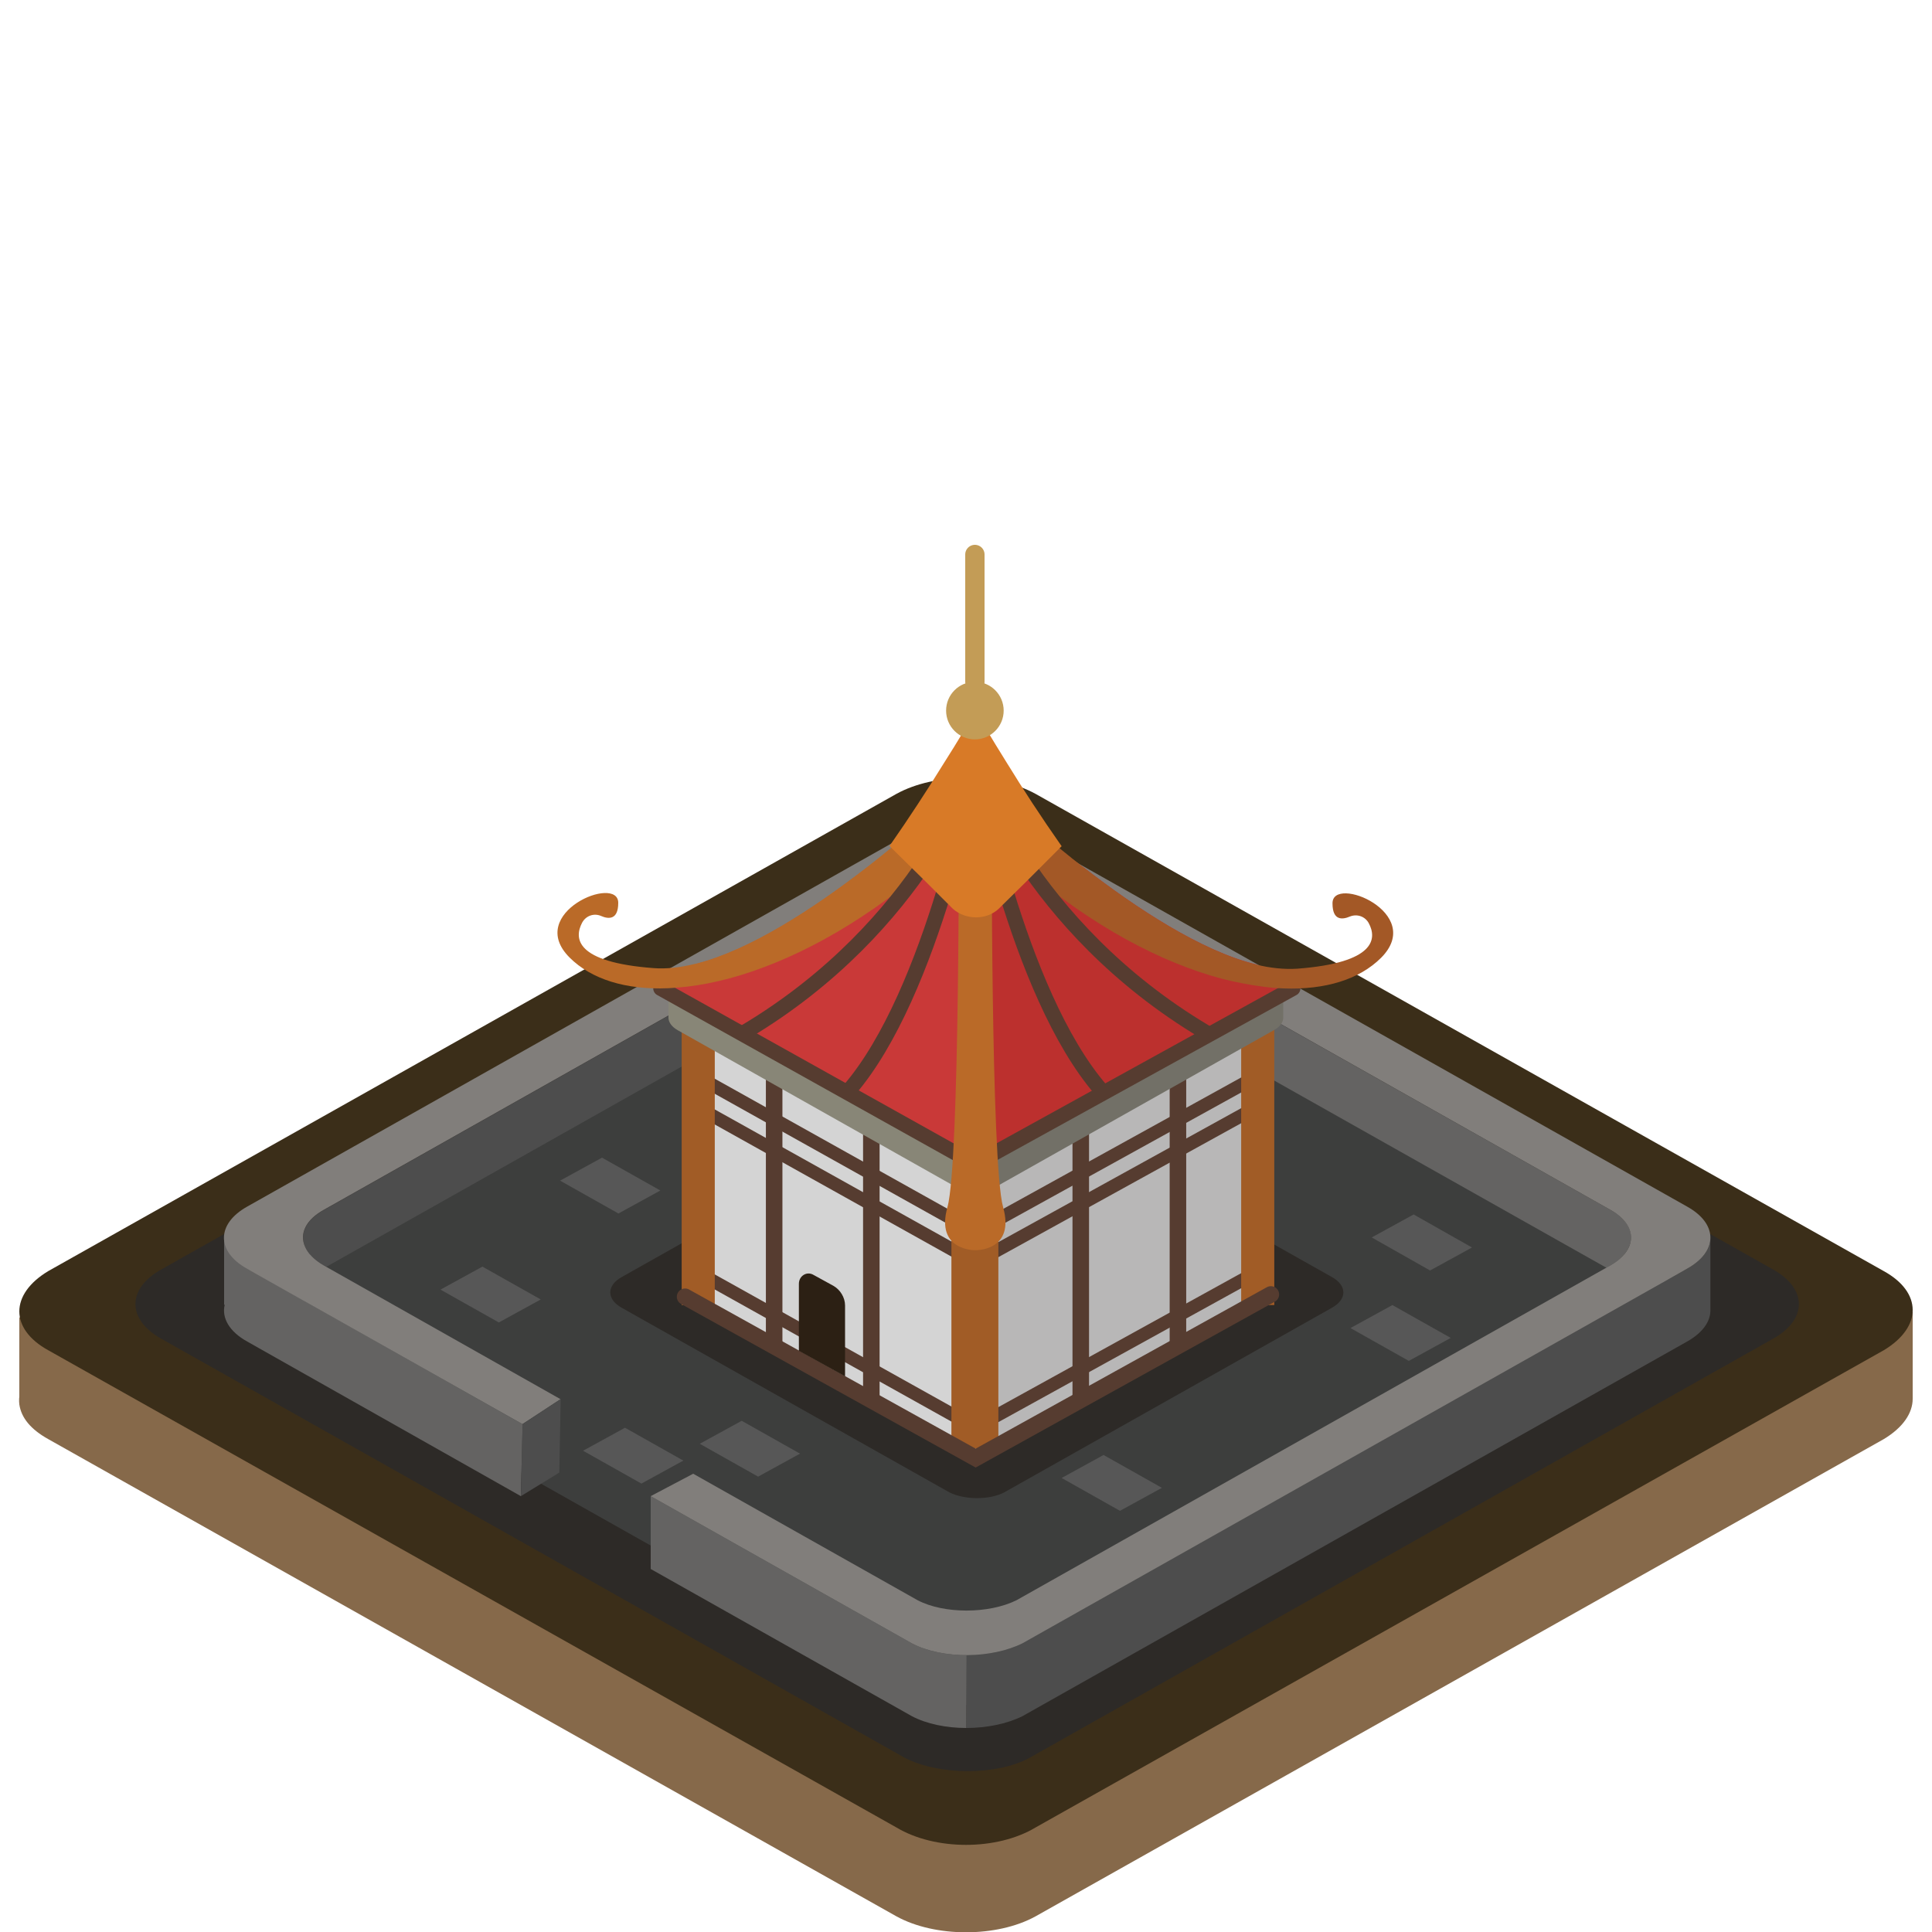 <?xml version="1.0" encoding="utf-8"?>
<!-- Generator: Adobe Illustrator 25.0.1, SVG Export Plug-In . SVG Version: 6.00 Build 0)  -->
<svg version="1.1" id="Layer_1" xmlns="http://www.w3.org/2000/svg" xmlns:xlink="http://www.w3.org/1999/xlink" x="0px" y="0px"
	 viewBox="0 0 100 100" enable-background="new 0 0 100 100" xml:space="preserve">
<path fill="#86694A" d="M46.4,99.19L2.5,74.49c-0.9-0.5-1.4-1.1-1.5-1.8c-0.1-0.8,0.4-1.7,1.5-2.3l43.9-24.7c2-1.1,5.2-1.1,7.2,0
	l43.9,24.7c2,1.1,2,2.9,0,4.1l-43.9,24.7C51.6,100.29,48.4,100.29,46.4,99.19z"/>
<polygon fill="#86694A" points="1,68.19 99,67.89 99,72.39 1,72.69 "/>
<path fill="#3B2E19" d="M46.4,94.59L2.5,69.89c-2-1.1-2-2.9,0-4.1l43.9-24.7c2-1.1,5.2-1.1,7.2,0l43.9,24.7c2,1.1,2,2.9,0,4.1
	l-43.9,24.7C51.6,95.79,48.4,95.79,46.4,94.59z"/>
<path fill="#2D2A27" d="M46.86,91L8.36,69.3c-1.8-1-1.8-2.6,0-3.6L46.86,44c1.8-1,4.6-1,6.4,0l38.5,21.7c1.8,1,1.8,2.6,0,3.6
	L53.26,91C51.56,91.9,48.66,91.9,46.86,91z"/>
<path fill="#3D3E3D" d="M47.31,87.68L14.24,69.04c-1.55-0.86-1.55-2.23,0-3.09l33.07-18.64c1.55-0.86,3.95-0.86,5.5,0l33.07,18.64
	c1.55,0.86,1.55,2.23,0,3.09L52.81,87.68C51.35,88.45,48.86,88.45,47.31,87.68z"/>
<path fill="#2D2A27" d="M49.15,77.25l-16.97-9.56c-0.79-0.44-0.79-1.15,0-1.59l16.97-9.56c0.79-0.44,2.03-0.44,2.82,0l16.97,9.56
	c0.79,0.44,0.79,1.15,0,1.59l-16.97,9.56C51.22,77.64,49.94,77.64,49.15,77.25z"/>
<g>
	<path fill="#646362" d="M49.78,47.88c1.09-0.04,2.2,0.19,3.06,0.66l30.31,17.08l0.2-0.12c0.49-0.28,0.82-0.62,0.97-0.97
		c0.3-0.67-0.03-1.39-0.97-1.91L52.61,45.3c-0.77-0.43-1.78-0.63-2.76-0.59L49.78,47.88z"/>
	<path fill="#4D4D4D" d="M16.76,62.63L47.5,45.3c0.66-0.37,1.5-0.56,2.35-0.59l-0.07,3.16c-0.95,0.02-1.9,0.24-2.65,0.66
		L16.89,65.57l-0.13-0.07c-0.49-0.28-0.82-0.62-0.97-0.97C15.5,63.86,15.83,63.14,16.76,62.63z"/>
	<path fill="#4D4D4D" d="M50.03,85.67h0.07c1.01-0.01,2.03-0.22,2.82-0.61l33.91-19.11l0.49-0.28c0.81-0.45,1.21-1.03,1.21-1.61
		v3.77c0,0.58-0.41,1.16-1.21,1.61l-34.4,19.39c-0.81,0.4-1.86,0.61-2.91,0.61L50.03,85.67z"/>
	<path fill="#646362" d="M50.03,85.67l-0.02,3.77c-1.03,0-2.05-0.21-2.81-0.61l-13.52-7.62v-3.77l13.52,7.62
		C47.96,85.46,48.98,85.67,50.03,85.67z"/>
	<path fill="#646362" d="M11.6,67.52v-3.48l4.2,2.42l-0.03,0.88l11.28,6.38l0,0l-0.09,3.72l-14.16-8c-0.94-0.52-1.33-1.23-1.17-1.9
		l-0.04-0.02C11.59,67.52,11.6,67.52,11.6,67.52z"/>
	<path fill="#817E7B" d="M12.79,65.67l0.49,0.28l13.76,7.76l1.97-1.29L16.76,65.5c-0.49-0.28-0.82-0.62-0.97-0.97
		c-0.3-0.67,0.03-1.39,0.97-1.91L47.5,45.29c1.44-0.8,3.67-0.8,5.11,0l30.74,17.33c0.93,0.52,1.26,1.24,0.97,1.91
		c-0.15,0.35-0.48,0.69-0.97,0.97L52.61,82.83c-1.44,0.71-3.75,0.71-5.11,0l-11.62-6.55l-2.2,1.16l13.52,7.62
		c0.78,0.41,1.84,0.62,2.9,0.61c1.01-0.01,2.03-0.22,2.82-0.61l33.91-19.11l0.49-0.28c0.81-0.45,1.21-1.03,1.21-1.61v-0.04
		c-0.02-0.57-0.42-1.13-1.21-1.57l-34.4-19.39c-1.61-0.89-4.11-0.89-5.72,0L12.8,62.45C11.19,63.35,11.19,64.78,12.79,65.67z"/>
	<polygon fill="#4D4D4D" points="27.05,73.72 26.96,77.44 28.95,76.22 29.02,72.42 	"/>
</g>
<path fill="#D4D4D4" d="M50.44,51.06v24.28c-0.37,0-0.74-0.07-1.02-0.21l-13.05-7.36c-0.44-0.25-0.56-0.59-0.36-0.9h-0.09V51.06
	H50.44z"/>
<line fill="none" stroke="#563C30" stroke-width="0.856" stroke-linecap="round" stroke-miterlimit="10" x1="40.07" y1="53.25" x2="40.07" y2="69.47"/>
<path fill="#B8B7B7" d="M65.1,66.87H65c0.2,0.31,0.09,0.66-0.36,0.9l-13.05,7.36c-0.31,0.16-0.73,0.23-1.15,0.21V51.06H65.1V66.87z"
	/>
<polyline fill="none" stroke="#563C30" stroke-width="0.681" stroke-linecap="round" stroke-miterlimit="10" points="36.22,55.79 
	50.48,63.76 64.91,55.79 "/>
<polyline fill="none" stroke="#563C30" stroke-width="0.681" stroke-linecap="round" stroke-miterlimit="10" points="36.22,57.38 
	50.48,65.34 64.91,57.38 "/>
<polyline fill="none" stroke="#563C30" stroke-width="0.681" stroke-linecap="round" stroke-miterlimit="10" points="36.22,65.92 
	50.48,73.88 64.91,65.92 "/>
<line fill="none" stroke="#A15C26" stroke-width="1.713" stroke-miterlimit="10" x1="65.1" y1="51.33" x2="65.1" y2="67.55"/>
<line fill="none" stroke="#A15C26" stroke-width="1.713" stroke-miterlimit="10" x1="36.14" y1="51.33" x2="36.14" y2="67.55"/>
<line fill="none" stroke="#563C30" stroke-width="0.856" stroke-linecap="round" stroke-miterlimit="10" x1="45.1" y1="56.2" x2="45.1" y2="72.42"/>
<line fill="none" stroke="#563C30" stroke-width="0.856" stroke-linecap="round" stroke-miterlimit="10" x1="60.97" y1="53.25" x2="60.97" y2="69.47"/>
<line fill="none" stroke="#563C30" stroke-width="0.856" stroke-linecap="round" stroke-miterlimit="10" x1="55.94" y1="56.2" x2="55.94" y2="72.42"/>
<line fill="none" stroke="#A15C26" stroke-width="2.43" stroke-miterlimit="10" x1="50.46" y1="58.76" x2="50.46" y2="74.98"/>
<polyline fill="none" stroke="#563C30" stroke-width="0.856" stroke-linecap="round" stroke-miterlimit="10" points="35.46,67.12 
	50.5,75.47 65.78,67 "/>
<g>
	<path fill="#888677" d="M50.45,43.7v17.89c-0.4-0.01-0.81-0.09-1.13-0.24l-14.23-8.02c-0.34-0.19-0.5-0.44-0.49-0.68v-1.53h2.06
		l12.67-7.14C49.64,43.8,50.04,43.71,50.45,43.7z"/>
	<path fill="#C93938" d="M50.45,42.13v17.91c-0.4-0.01-0.81-0.09-1.13-0.25L35.5,52l-0.41-0.23c-0.11-0.06-0.2-0.13-0.28-0.21
		c-0.12-0.12-0.2-0.26-0.21-0.4c-0.01-0.02-0.01-0.03-0.01-0.05c0-0.16,0.08-0.33,0.23-0.47c0.07-0.08,0.16-0.15,0.27-0.21
		l0.42-0.23l0.54-0.31c2.79-0.71,6.05-2.84,8.76-4.93l4.51-2.55C49.64,42.23,50.04,42.14,50.45,42.13z"/>
	<path fill="#727067" d="M66.42,51.12v1.53c0.01,0.25-0.16,0.5-0.5,0.68l-14.23,8.02c-0.33,0.17-0.78,0.26-1.24,0.24V43.7
		c0.44-0.01,0.89,0.09,1.24,0.28l12.67,7.14H66.42z"/>
	<path fill="#BC302E" d="M66.42,51.11c0,0.02,0,0.03-0.01,0.05c-0.01,0.14-0.08,0.28-0.21,0.4c-0.07,0.08-0.16,0.15-0.28,0.21
		L65.51,52l-13.82,7.79c-0.33,0.17-0.78,0.26-1.24,0.25V42.13h0.06c0.42,0,0.85,0.09,1.18,0.28l4.38,2.47c0,0,0,0,0.01,0.01
		c2.75,2.13,6.07,4.31,8.9,5.02c0,0,0,0,0.01,0L65,49.91l0.92,0.52C66.26,50.62,66.42,50.87,66.42,51.11z"/>
	<polyline fill="none" stroke="#563C30" stroke-width="0.777" stroke-linecap="round" stroke-miterlimit="10" points="34.2,51.16 
		50.46,60.24 66.92,51.16 	"/>
	<path fill="#BA6A28" d="M50.51,40v2.53c-0.01,0.01-0.02,0.02-0.02,0.02c-0.19,0.19-0.37,0.37-0.56,0.56
		c-0.68,0.68-1.37,1.31-2.07,1.89c-3.46,2.95-7,4.8-10.1,5.64c-0.76,0.2-1.5,0.35-2.2,0.43c-0.11,0.01-0.22,0.02-0.32,0.03
		c-0.23,0.02-0.44,0.04-0.66,0.05c0,0,0,0-0.01,0c-2.17,0.09-3.96-0.46-5.09-1.59c-2.31-2.31,2.52-4.31,2.52-2.83
		c0,0.89-0.5,0.85-0.89,0.68c-0.37-0.16-0.79-0.01-0.98,0.35c-0.41,0.78-0.4,2.04,3.7,2.35c0.65,0.05,1.36-0.03,2.1-0.21
		c0.04-0.01,0.07-0.02,0.1-0.02c2.79-0.71,6.05-2.84,8.76-4.93c0.43-0.33,0.83-0.65,1.23-0.98c1.04-0.85,1.96-1.65,2.69-2.32
		c0.95-0.85,1.58-1.47,1.74-1.62c0.01-0.01,0.02-0.02,0.02-0.02C50.5,40.01,50.51,40,50.51,40z"/>
	<path fill="#A35826" d="M71.49,49.57c-1.13,1.13-2.9,1.67-5.06,1.59c-0.01,0-0.01,0-0.01,0c-0.23-0.01-0.47-0.02-0.7-0.05
		c-0.09-0.01-0.18-0.02-0.27-0.03c-0.71-0.09-1.46-0.23-2.24-0.43c-3.09-0.83-6.62-2.68-10.08-5.62c-0.7-0.59-1.4-1.23-2.09-1.92
		c-0.18-0.18-0.37-0.36-0.54-0.55l-0.02-0.02V40c0,0,0.01,0.01,0.02,0.02c0.01,0.01,0.01,0.01,0.02,0.02
		c0.16,0.15,0.75,0.73,1.65,1.55c0.01,0.01,0.02,0.02,0.02,0.02c0.74,0.68,1.69,1.51,2.77,2.39c0.36,0.3,0.73,0.59,1.12,0.89
		c0,0,0,0,0.01,0.01c2.75,2.13,6.07,4.31,8.9,5.02c0,0,0,0,0.01,0c0.75,0.19,1.47,0.26,2.14,0.22c4.1-0.31,4.12-1.58,3.71-2.35
		c-0.19-0.36-0.61-0.5-0.98-0.35c-0.4,0.17-0.9,0.21-0.9-0.68C68.95,45.26,73.79,47.25,71.49,49.57z"/>
	<path fill="#BA6A28" d="M51.92,62.48c-0.64-2.28-0.59-20.34-0.59-20.34h-0.85h-0.85c0,0,0.05,18.06-0.59,20.34
		c-0.64,2.28,1.45,2.23,1.45,2.23S52.56,64.76,51.92,62.48z"/>
	<path fill="none" stroke="#563C30" stroke-width="0.777" stroke-linecap="round" stroke-miterlimit="10" d="M38.57,53.41
		c9.21-5.49,11.91-13.72,11.91-13.72s-2.15,11.68-6.54,16.75"/>
	<path fill="none" stroke="#563C30" stroke-width="0.777" stroke-linecap="round" stroke-miterlimit="10" d="M62.37,53.41
		c-9.21-5.49-11.91-13.72-11.91-13.72S52.6,51.37,57,56.43"/>
	<path fill="#D87A27" d="M54.95,43.8l-1.82,1.82l-1.44,1.42c-0.63,0.59-1.7,0.59-2.37,0l-1.45-1.45l-1.83-1.8
		c1.04-1.49,1.96-2.91,2.69-4.09c0.95-1.49,1.58-2.58,1.74-2.86v-0.07c0,0,0.01,0.01,0.02,0.04c0.01-0.03,0.02-0.04,0.02-0.04v0.07
		c0.16,0.26,0.75,1.28,1.65,2.72c0.01,0.01,0.02,0.03,0.02,0.03C52.92,40.8,53.87,42.26,54.95,43.8z"/>
	<circle fill="#C39C56" cx="50.46" cy="36.78" r="1.49"/>
</g>
<path fill="#2C2014" d="M41.35,69.92v-3.47c0-0.41,0.41-0.67,0.76-0.46l1.02,0.56c0.36,0.2,0.61,0.61,0.61,1.02v3.67L41.35,69.92z"
	/>
<line fill="none" stroke="#C39C56" stroke-linecap="round" stroke-miterlimit="10" x1="50.46" y1="35.29" x2="50.46" y2="28.7"/>
<path fill="#575757" d="M76.19,64.57l-2.17,1.19L71,64.05l2.17-1.19L76.19,64.57z"/>
<path fill="#575757" d="M75.09,69.25l-2.17,1.19l-3.02-1.7l2.17-1.19L75.09,69.25z"/>
<path fill="#575757" d="M60.14,77.01l-2.17,1.19l-3.02-1.7l2.17-1.19L60.14,77.01z"/>
<path fill="#575757" d="M34.18,61.62l-2.17,1.19l-3.02-1.7l2.17-1.19L34.18,61.62z"/>
<path fill="#575757" d="M27.99,67.26l-2.17,1.19l-3.02-1.7l2.17-1.19L27.99,67.26z"/>
<path fill="#575757" d="M35.37,75.6l-2.17,1.19l-3.02-1.7l2.17-1.19L35.37,75.6z"/>
<path fill="#575757" d="M41.41,75.24l-2.17,1.19l-3.02-1.7l2.17-1.19L41.41,75.24z"/>
</svg>
